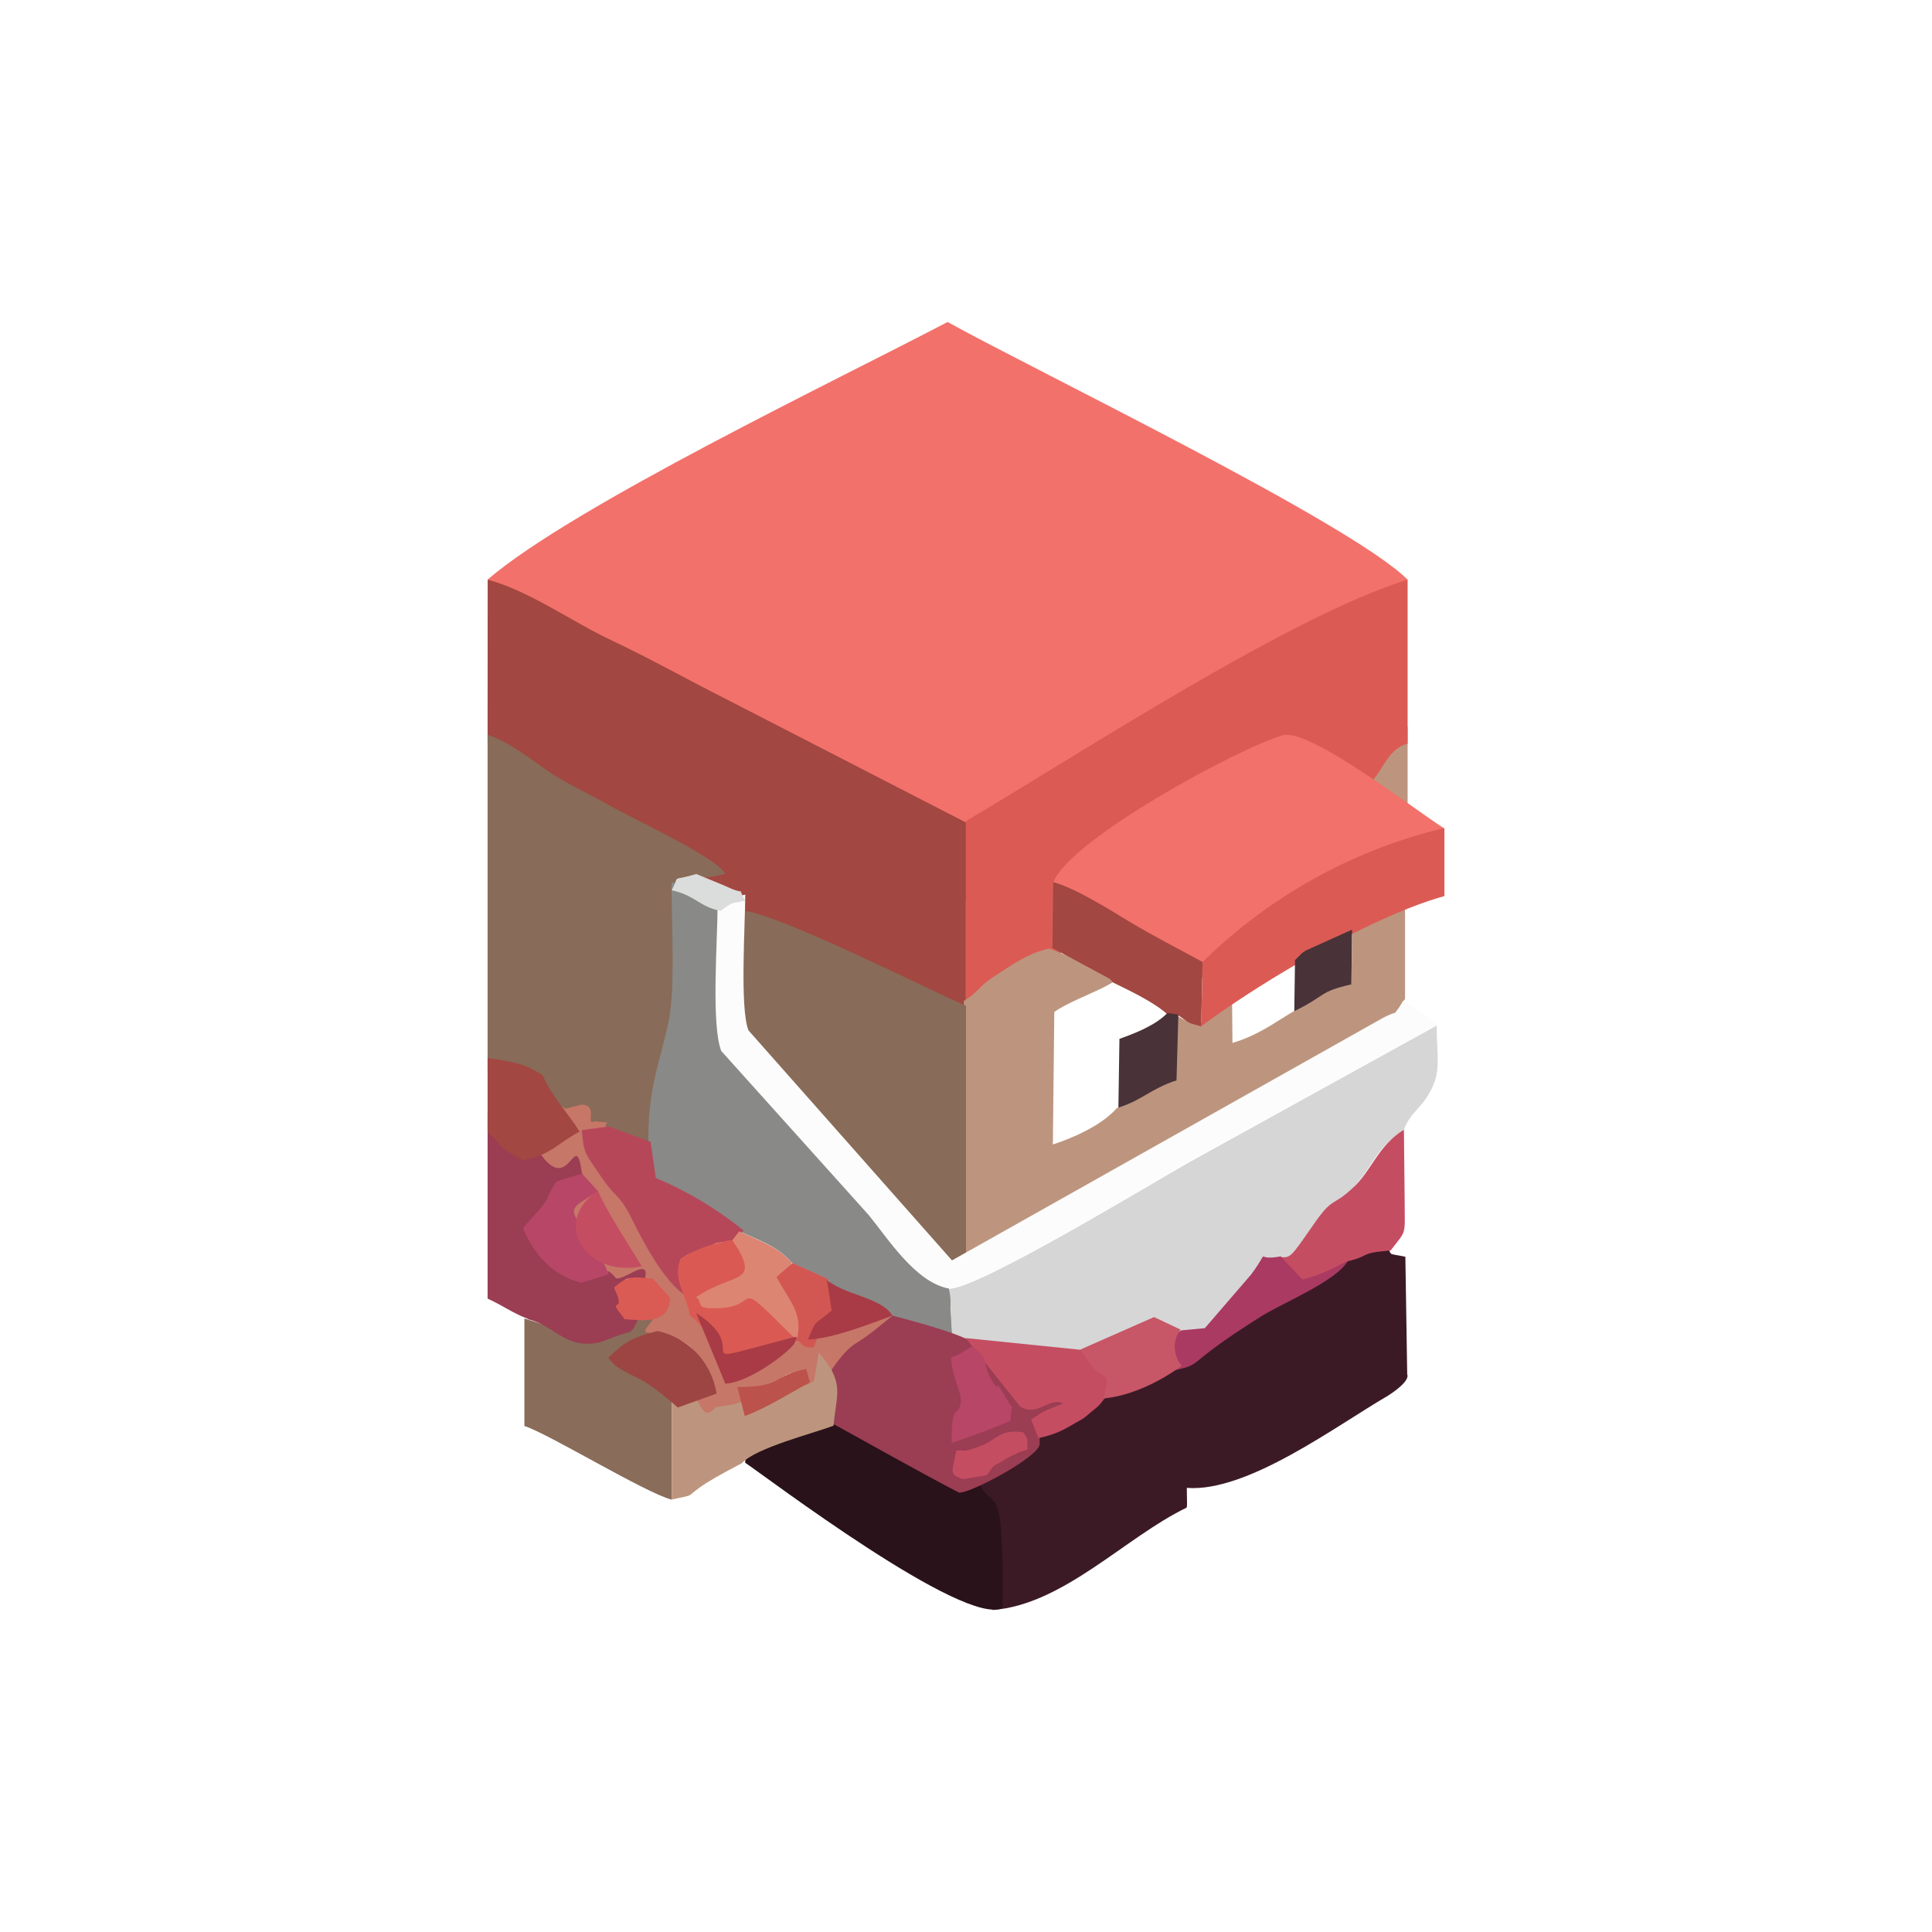 <svg xmlns="http://www.w3.org/2000/svg" width="24" height="24" fill="none" viewBox="0 0 24 24">
    <rect x="0" y="0" width="24" height="24" fill="#333333" stroke="none"/>
    <g clip-path="url(#JOE__a)">
        <path fill="#fff" d="M24 0H0v24h24z"/>
        <path fill="#F2716A" d="M6.057 7.2c.996 1.079 4.484 3.086 5.686 4.114 1.28-.548 4.376-2.381 5.742-4.114-.7-.7-4.617-2.592-5.714-3.2-1.367.718-4.65 2.286-5.714 3.2"/>
        <path fill="#A24741" d="M6.057 9.22c.283.074.457.677.667.805.26.147.43-.055.686.083.306.16 1.088.557 1.22.754.224.082-.21.617-.06.681.358.16.316 1.372.458 1.6.49.105 2.492-.686 2.971-.457v-2.469L9.07 8.71c-.58-.293-.96-.512-1.472-.755-.489-.228-1.024-.617-1.54-.754z"/>
        <path fill="#3B1A26" d="M16.444 15.566c-.092.16-2.496 1.737-2.926 1.769-.092.11-.174.01-.298.1-.328.275-.425.398-.822.48-.197.07-.252.206-.398.398.192.53.338-.15.33 1.687.877-.064 1.65-.905 2.408-1.27.014-.005.005-.101.005-.247.754.059 1.865-.778 2.496-1.143.297-.192.242-.265.242-.265l-.023-1.463c-.26-.055-.132.009-.26-.183-.416.045-.453.068-.755.137"/>
        <path fill="#BD957E" d="M16.572 9.943c.119.155.768.105.914.228V9.028c-.192.092-.805.736-.914.915"/>
        <path fill="#D6D6D6" d="M11.78 16.009c.042.187.014.644.033.841.045.64.727.01 1.737.11 1.198-.05 2.185-.425 2.962-1.555.27-.397.028-.397.284-.64.22-.205.31-.539.64-.722.073-.21.215-.274.32-.466.155-.26.091-.448.091-.837l-3.063 1.692c-.448.251-2.679 1.609-3.003 1.577"/>
        <path fill="#DB5B54" d="M12 10.2v2.257c.32 0 1.257-.667 1.527-.86v-.73c.21-.55 1.838-1.166 2.395-1.313.293-.082.855.01 1.107.16.137-.118.215-.42.457-.475V7.2c-1.463.457-4.01 2.126-5.486 3"/>
        <path fill="#886B58" d="M6.057 13.326c.845.383 1.143.96 2.011.89-.014-.671.457-.785.58-1.357.092-.402-.045-1.353-.04-1.82.128-.237.027-.072.402-.187-.128-.215-1.18-.695-1.463-.86-.238-.136-.402-.205-.645-.351-.2-.124-.576-.439-.845-.512z"/>
        <path fill="#BD957E" d="m16.8 11.547-.014.681c-.42.096-.297.128-.713.334-.2.114-.443.302-.763.393l-.005-.548a.2.2 0 0 1-.05.04c-.238.22-.338.367-.64.165l-.023.819c-.334.105-.411.237-.718.333-.192.224-.57.38-.795.453l.018-1.646c.234-.169.869-.365.777-.457l-.836-.33c-.252.047-.48.211-.663.33-.233.146-.206.201-.402.32l.023 3.241c1.403-.79 4.617-1.929 5.458-3.268v-1.17c-.26.04-.485.136-.663.31z"/>
        <path fill="#898988" d="M8.055 14.217v.448c.334.11.855.421 1.13.631.31.137.493.206.653.393l.434.197c.083.1.183.155.311.22.041.027.21.11.215.118.178.12-.014-.091.128.146l.142.055a2.3 2.3 0 0 1 .745.425l.114-.04c-.082-.115-.041-.014-.091-.21-.023-.102-.014-.138-.023-.239-.018-.196.014-.173-.028-.36-.411-.083-.75-.632-.987-.915L9.12 13.047c-.128-.32-.05-1.385-.045-1.792-.293-.06-.398-.224-.732-.297 0 .585.05 1.358-.046 1.77-.128.57-.251.817-.242 1.49"/>
        <path fill="#F2716A" d="M13.084 10.958c.351.329 1.417.941 1.846 1.188.585-.366 2.318-1.252 3.004-1.86-.352-.22-1.664-1.244-1.998-1.152-.526.146-2.652 1.293-2.852 1.828z"/>
        <path fill="#886B58" d="M12 15.886v-3.392c-.498-.215-2.226-1.093-2.743-1.18 0 .334-.123 1.207 0 1.459z"/>
        <path fill="#FCFCFC" d="M8.914 11.26c0 .411-.082 1.476.046 1.796l1.829 2.035c.237.288.58.836.992.914.32.036 2.56-1.326 2.998-1.582l3.072-1.691c-.118-.12-.27-.201-.42-.302-.156.265.027.05-.325.256l-5.28 2.971L9.298 12.8c-.11-.274-.04-1.316-.04-1.687-.243.06-.152.01-.344.147"/>
        <path fill="#29121A" d="M9.257 18.171c.229.15 2.739 2.057 3.2 1.801.01-1.76-.123-1.11-.32-1.609-.822-.192-1.216-.366-1.92-.763-.247.082-.96.114-.96.571"/>
        <path fill="#9B3D53" d="M10.263 17.001c.069.091.037.055.05.26.01.097.028.252.01.412.475.26 1.097.613 1.59.869.138.013.992-.444 1.002-.6v-.228c.16-.105.452-.36.685-.457-.173-.091-.658.284-.877.15-.357-.64-.412-.744-1.637-1.064-.15.123-.274.105-.457.228-.183.105-.256.275-.366.43"/>
        <path fill="#DB5B54" d="m14.94 11.95-.019.8c.755-.562 2.126-1.371 3.022-1.618v-.846a6.4 6.4 0 0 0-3.003 1.664"/>
        <path fill="#896C5A" d="M8.343 18.629v-1.372c-.27-.238-.448-.201-.686-.457.192-.187.165.073.457 0-.192.01.018-.26.01-.398l-.238-.288c-.37.819-.718.448-1.372.265v1.335c.293.092 1.504.832 1.829.915"/>
        <path fill="#9B3D53" d="M6.56 16.388c.283.069.41.274.676.302.174.013.252-.027.393-.082.233-.092.201-.01.302-.229-.26-.33-.128 0-.293-.37.165-.138.1-.146.375-.114.06-.28.05-.115-.04-.156-.344.073-.074.091-.344.032-.1.032-.324.023-.411.064-.979-.425-.535-.732-.274-1.13.009-.013.443.056.484.037-.201-1.37-.457.457-.512-.763-.229.146-.055.082-.357.146-.292-.196-.219-.11-.502-.297v2.304c.2.091.292.17.502.252z"/>
        <path fill="#C67768" d="M6.917 13.966c-.005.32 0 .15-.224.338.384.585.452-.325.535.265.068.073-.229.247-.16.32.077.238-.1.398.045.622.106.165.435.21.535.366.092.045.425-.275.366 0l.21.237c-.018.297-.352.444-.137.444.302.064.398.055.58.274.184.215-.26.389-.219.677.06 1.508.16.32.604.16l.2-.078.005-.334c.586 0 .252-.146.686-.229v.23h.229c.11-.156.27-.458.47-.577.183-.114.293-.215.444-.338l-.15.018c-.289.11-.581.242-.888.26-.183.033-.091-.045-.169.06-.114.146-.585.48-.86.49l-.383-1.03c-.302-.09-.622-.685-.764-.973-.169-.338-.21-.279-.384-.535-.22-.32-.22-.292-.251-.594l.31.014c-.09-.147.133-.092-.16-.124-.127.064.06-.206-.168-.206l-.192.05c-.307-.173 0-.04-.293-.196.069.22.069.183.183.384z"/>
        <path fill="#A24741" d="m13.074 11.776.713.384.041.046c.215.105.503.242.668.389l.142.018c.178.123.1.082.283.137l.018-.8c-.343-.187-.576-.302-.919-.507-.228-.138-.662-.412-.937-.485l-.009.823z"/>
        <path fill="#BD957E" d="M10.112 17.156c-.228.147-.736.183-.987.288l-.233.037c-.137.15-.16.023-.238-.091l-.31-.064v1.302c.342-.073.136-.018.438-.21.17-.105.265-.15.434-.242.174-.192.906-.375 1.139-.466.013-.174.054-.343.045-.453-.013-.22-.16-.366-.228-.457z"/>
        <path fill="#B64759" d="M8.626 16.146c-.192-.434-.229-.114-.17-.503.17-.11.01-.018.243-.11.283-.114.082-.072.402-.123l.137-.123a4.5 4.5 0 0 0-1.092-.654l-.064-.448-.521-.192-.334.046c.027.293.032.274.251.594.174.256.22.197.384.535.142.284.458.892.764.978"/>
        <path fill="#C54D62" d="M12.9 17.865c.207-.046.303-.096.449-.183.091-.055.087-.036.2-.137.11-.091.088-.064.17-.17 1.714-.859.1-.031-.292-.607l-1.431-.146.676.85c.22.137.366-.128.535-.037-.242.096-.251.096-.398.201zm2.995-2.25.279.312c.238-.06.329-.147.571-.26.293-.07.128-.101.53-.133.206-.27.174-.165.174-.64l-.009-.86c-.32.192-.411.526-.635.722-.26.247-.242.092-.508.485-.27.384-.26.384-.402.375"/>
        <path fill="#DA5A53" d="M8.571 16.343c.119.073.306.33.38.567.402-.091.763-.11.992-.338-.896-1.24-.307-.339-.842-1.17a1.8 1.8 0 0 0-.64.228c-.118.256.064.443.11.713"/>
        <path fill="#9D4542" d="m8.416 17.486.485-.174a.94.94 0 0 0-.732-.777c-.297.073-.42.137-.612.334l.082.091c.292.201.274.083.777.521z"/>
        <path fill="#AA3A62" d="m14.675 16.526-.128.073-.069.448c.549-.119.119-.023 1.189-.695.26-.164.928-.434 1.074-.685-.238.114-.33.169-.562.228l-.27-.288c-.357.069-.1-.137-.366.224l-.576.668z"/>
        <path fill="#B74667" d="M7.566 15.83c-.11-.223-.128-.287-.247-.452-.283-.402-.251-.343.11-.58l-.201-.22c-.042.014-.311.092-.32.105-.224.352.045.064-.412.572.114.279.33.58.722.68l.151-.045.192-.06z"/>
        <path fill="#493238" d="M13.893 13.76c.31-.1.388-.229.722-.338l.023-.819-.137-.018c-.147.15-.389.247-.595.32z"/>
        <path fill="#B74667" d="M11.813 16.86c.009.238.137.452.123.548-.023.215-.123-.013-.114.517.183-.06.557-.197.731-.274.01-.307.069-.06-.055-.284-.183-.32-.05 0-.183-.228-.137-.247.005-.22-.237-.416l-.156.096-.11.045z"/>
        <path fill="#DC8573" d="m9.85 16.608.12.005c.11-.522-.343-.512-.133-.924-.16-.187-.343-.251-.654-.393l-.082.105c.366.576.018.389-.453.713.092.069-.013.137.202.137.667.019.182-.461 1.005.357z"/>
        <path fill="#493238" d="m16.087 11.932-.009.63c.416-.205.293-.237.709-.333l.009-.681-.576.26-.046.032-.091.092z"/>
        <path fill="#C54D62" d="M7.972 15.73c-.137-.228-.466-.73-.544-.94-.594.402-.142 1.087.544.94"/>
        <path fill="#D25652" d="m9.907 16.608-.037.083c.078-.11.046.077.238.045.105-.274.1-.237.32-.439l-.147-.411-.434-.196-.201.173c.15.284.325.439.26.745"/>
        <path fill="#A24741" d="M6.057 14.057c.246.238.073.146.43.357.37-.069.425-.206.713-.357-.142-.229-.366-.462-.458-.7-.224-.141-.32-.16-.685-.214z"/>
        <path fill="#C75667" d="m13.418 16.764.137.196c.173.197.247.055.155.412.32-.028.695-.201.97-.407-.065-.064-.152-.274-.014-.448l-.33-.156-.914.403z"/>
        <path fill="#C54D62" d="m11.973 18.373.283-.046c.137-.174.023-.073.215-.187a.5.5 0 0 1 .11-.06c.178-.082-.073.01.183-.073-.005-.174.009-.123-.055-.215-.338-.041-.293.11-.63.206-.124.041-.092.009-.202.023-.032.238-.114.297.091.352z"/>
        <path fill="#A83B45" d="m9.869 16.695.037-.083h-.05c-1.491.389-.43.197-1.208-.301l.362.877c.274-.009.745-.352.859-.493"/>
        <path fill="#DBDCDC" d="M8.343 11.059c.297.064.343.205.608.256.179-.124.092-.078.307-.128-.124-.206.054-.037-.252-.183l-.356-.147c-.339.101-.192-.009-.307.202"/>
        <path fill="#A83B45" d="M10.035 16.64c.306-.01.768-.192 1.051-.297-.137-.23-.622-.261-.814-.448l.06.384c-.22.196-.183.082-.293.36z"/>
        <path fill="#BB524B" d="M9.252 17.591c.27-.1.566-.288.809-.42l-.046-.165c-.43.082-.274.224-.855.224z"/>
        <path fill="#DA5A54" d="M7.757 16.388c.228.014.553.069.567-.265l-.21-.237c-.27-.032-.32-.032-.485.105.174.388-.128.068.128.393z"/>
    </g>
    <defs>
        <clipPath id="JOE__a">
            <path fill="#fff" d="M0 0h24v24H0z"/>
        </clipPath>
    </defs>
</svg>
